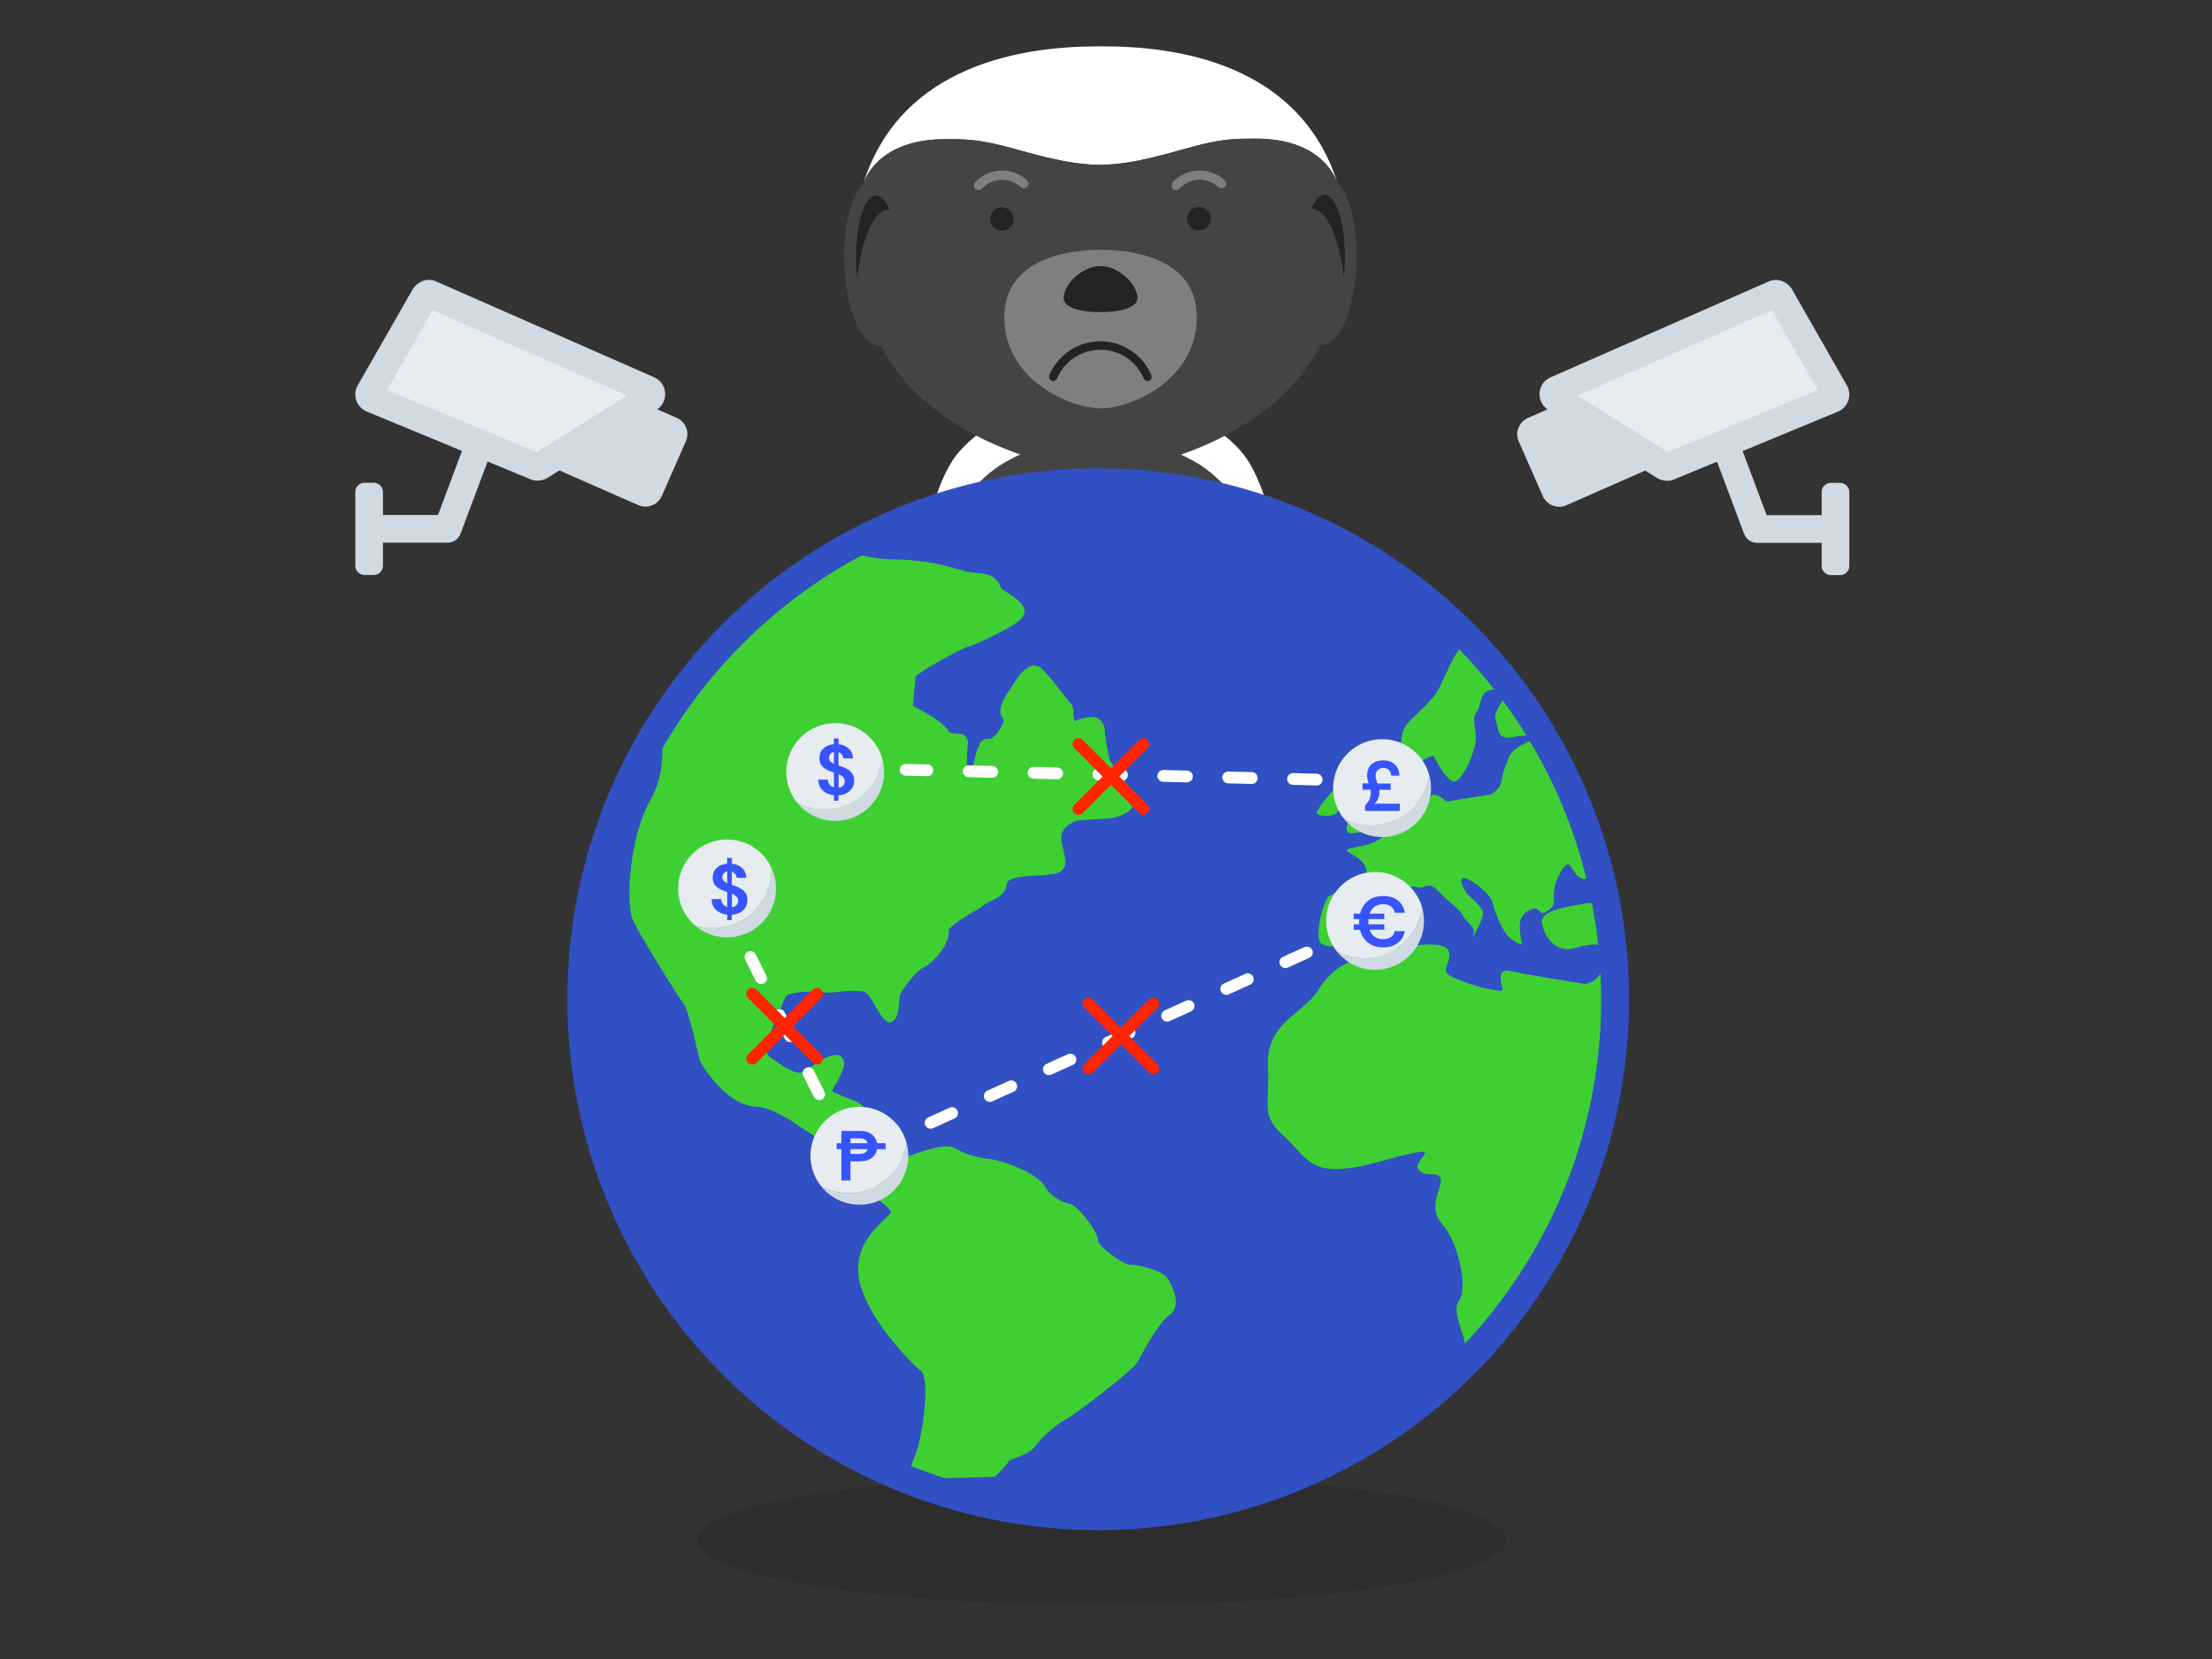<?xml version="1.0" encoding="UTF-8"?>
<svg id="Layer_1" data-name="Layer 1" xmlns="http://www.w3.org/2000/svg" viewBox="0 0 300 225">
  <rect x="0" y="0" width="300" height="225" fill="#333333" stroke="none"/>
  <defs>
    <style>
      .cls-1 {
        fill: #fff;
      }

      .cls-2 {
        fill: #3654ff;
      }

      .cls-3, .cls-4 {
        isolation: isolate;
      }

      .cls-5 {
        fill: #d0dae3;
      }

      .cls-4 {
        opacity: .35;
      }

      .cls-6 {
        fill: #232323;
      }

      .cls-7 {
        fill: #444;
      }

      .cls-8 {
        fill: none;
      }

      .cls-9 {
        fill: #3ed033;
      }

      .cls-10 {
        fill: #ff2402;
      }

      .cls-11 {
        fill: #7f7f7f;
      }

      .cls-12 {
        fill: #3050c4;
      }

      .cls-13 {
        fill: #e7ecf0;
      }
    </style>
  </defs>
  <path class="cls-7" d="m123.35,89.13c1.07-9.97,5.2-22.13,13.08-26.52,3.38-1.88,7.3-3.25,12.72-4.16,1.29.21,2.48.45,3.62.72.2.05.38.09.58.14.34.08.67.17.99.26.21.05.41.11.61.17.32.09.65.19.96.29.16.05.33.1.49.15.45.15.89.3,1.32.46.13.05.25.1.37.15.32.12.64.25.95.38.15.06.29.12.43.19.29.13.59.27.87.4.12.06.25.12.37.18.4.2.79.4,1.18.61,8.45,4.67,12.65,18.26,13.36,28.55.06,1.49.09,2.93.09,4.28,0,3.48-.22,6.37-.63,8.12-.02.08-.06.16-.08.24-2.1,9.57-12.67,16.86-25.41,16.88-14.27.03-25.85-9.06-25.87-20.31,0-.1,0-.21,0-.31-.22-2.9-.23-6.73,0-10.87Z"/>
  <path class="cls-1" d="m130.1,61.25c3.26-3.73,7.5-5.56,15.85-5.92.13,0,.27-.01.4-.02.42-.02.85-.03,1.29-.04.44,0,.88-.01,1.34-.02.05,0,.1,0,.15,0h.18c.48,0,.95,0,1.41.01.53,0,1.03.02,1.53.04.05,0,.1,0,.15,0,8.36.33,12.6,2.15,15.88,5.87,4.33,4.91,6.54,18.98,7,29.93-.72-10.28-4.92-23.88-13.36-28.55-3.38-1.87-7.32-3.22-12.73-4.11-5.41.91-9.34,2.28-12.72,4.16-8.43,4.7-12.58,18.31-13.26,28.59.42-10.95,2.57-25.03,6.89-29.96Z"/>
  <path class="cls-1" d="m149.3,22.35c4.61-.01,9.99-1.83,13.04-2.61,3.57-.91,5.27-.94,7.9-.94,7.98-.02,10.44,4.16,11.11,5.87-5.26-16.16-21.91-18.4-31.75-18.38h-.81c-9.83.02-26.47,2.32-31.68,18.5.67-1.71,3.11-5.9,11.09-5.91,2.63,0,4.33.02,7.91.92,3.05.77,8.44,2.57,13.05,2.56h.14Z"/>
  <path class="cls-7" d="m117.14,24.8h-.03c.67-1.72,3.11-5.91,11.09-5.93,2.63,0,4.33.02,7.91.92,3.05.77,8.44,2.57,13.05,2.56h.13c4.61,0,9.99-1.83,13.04-2.6,3.57-.91,5.27-.94,7.9-.94,7.98-.02,10.44,4.16,11.11,5.87h-.03c1.69,1.63,2.82,5.88,2.68,10.84-.18,6.29-2.32,11.35-4.79,11.28-.05,0-.09-.02-.14-.02-5.72,11.55-21.43,16.93-29.69,16.95-8.25.01-24.1-5.31-29.9-16.84-.05,0-.1.02-.15.03-2.47.07-4.63-4.97-4.83-11.26-.16-4.96.95-9.22,2.64-10.84Z"/>
  <path class="cls-11" d="m149.32,55.38c4.17,0,13.01-3.89,13-12.37-.02-8.48-9.78-9.14-13.07-9.13-3.29,0-13.06.7-13.04,9.18.02,8.48,8.94,12.33,13.12,12.32Z"/>
  <path class="cls-6" d="m149.06,36.1c-1.81,0-4.49,1.9-4.8,4.11-.31,2.21,4.93,2.12,4.93,2.12h.15s5.24.07,4.92-2.14c-.32-2.21-3-4.09-4.82-4.09h-.39Z"/>
  <g>
    <circle class="cls-6" cx="162.61" cy="29.65" r="1.6"/>
    <path class="cls-6" d="m134.27,29.7c0,.89.72,1.6,1.6,1.6.88,0,1.6-.72,1.6-1.6,0-.89-.72-1.6-1.6-1.6-.89,0-1.6.72-1.6,1.6Z"/>
  </g>
  <path class="cls-6" d="m120.55,28.4c-2.03.08-3.68,3.92-4.3,9.33-.07-.68-.12-1.39-.14-2.12-.13-4.95,1.07-9.01,2.68-9.07.69-.03,1.33.68,1.86,1.88-.03,0-.06-.01-.09-.01Z"/>
  <path class="cls-6" d="m177.93,28.29c2.03.07,3.69,3.9,4.33,9.32.07-.68.12-1.39.13-2.12.11-4.95-1.1-9-2.71-9.06-.68-.02-1.33.69-1.85,1.88.03,0,.06-.01.09-.01Z"/>
  <path class="cls-11" d="m159.52,25.79c-.15,0-.3-.05-.43-.17-.26-.24-.27-.63-.04-.89.45-.49.99-.88,1.6-1.16.61-.28,1.26-.43,1.93-.44.64-.02,1.27.09,1.88.32.6.23,1.15.56,1.62,1,.26.24.27.64.03.89-.24.26-.64.27-.89.03-.35-.33-.76-.58-1.21-.75-.45-.17-.92-.25-1.4-.24-.5.01-.98.12-1.44.33-.46.21-.86.5-1.19.86-.12.14-.29.2-.47.2Z"/>
  <path class="cls-11" d="m132.72,25.79c-.15,0-.31-.06-.43-.17-.26-.24-.27-.63-.04-.89.45-.49.99-.88,1.6-1.16.61-.28,1.26-.43,1.93-.44.64-.02,1.27.09,1.88.32.6.23,1.15.56,1.62,1,.26.24.27.64.04.89-.24.26-.63.27-.89.04-.35-.33-.76-.58-1.21-.75-.45-.17-.92-.25-1.4-.24-.5.01-.98.12-1.44.33-.46.21-.86.5-1.2.86-.12.14-.29.2-.46.2Z"/>
  <path class="cls-6" d="m155.65,51.68c-.22,0-.44-.13-.53-.35-.32-.76-.78-1.44-1.36-2.03-.58-.58-1.26-1.04-2.03-1.37-.78-.33-1.62-.5-2.48-.5-.85.02-1.7.17-2.48.5-.76.32-1.44.78-2.03,1.36-.59.58-1.05,1.27-1.37,2.03-.12.29-.46.43-.75.3-.29-.12-.43-.46-.3-.75.38-.9.93-1.7,1.62-2.39.69-.69,1.49-1.23,2.39-1.6.92-.39,1.9-.59,2.92-.59h0c1.02,0,2,.2,2.92.6.9.38,1.7.93,2.39,1.61.69.69,1.23,1.5,1.6,2.39.12.29-.02.63-.31.75-.07.03-.15.04-.22.04Z"/>
  <g class="cls-4">
    <ellipse class="cls-6" cx="149.5" cy="208.86" rx="54.89" ry="8.86"/>
  </g>
  <g>
    <circle class="cls-12" cx="148.94" cy="135.52" r="72"/>
    <path class="cls-8" d="m218.69,123.52c1.1.45,1.93-.42,3.14-1.48,1.2-1.07-2.55-2.38-4.44-3.07-1.57-.57-1.75,0-2.21.18.27,1.1.51,2.21.73,3.33,1.01.11,1.93.68,2.79,1.03Z"/>
    <path class="cls-8" d="m217.38,128.59c-.11-.22-.3-.37-.63-.45.14,1.28.24,2.57.31,3.86.72-1.3.52-3.03.32-3.41Z"/>
    <g>
      <path class="cls-12" d="m124.58,185.72c-1.98-1.78-7.83-8.02-8.22-13.01-.3-3.64,2.05-5.87,3.47-7.3.47-.4.93-.81.95-1.03.04-.45-2.77-2.54-4.79-3.88-.38-.49-1-.78-1.6-1.29-2.02-1.34-2.72-2.98-3.26-4.17-.17-.47-.34-.94-.55-.96-.42-.04-1.02-.56-1.83-1.09-1.62-1.07-4.23-2.91-6.59-2.93-3.82-.4-7.19-5.7-7.34-6.39-.15-.69-1.52-6.69-2.09-7.43-.77-.98-5.98-9.4-6.88-11.3-1.09-2.14-.65-11.33,2.42-16.65,1.22-2.12,1.55-4.64,1.53-6.8-5.78,10.02-9.08,21.64-9.08,34.03,0,28.69,17.71,53.24,42.8,63.32.11-.39.23-.75.35-1.02,1.01-1.7,2.57-11.45.7-12.09Z"/>
      <path class="cls-12" d="m197.85,176.43c1.24-1.65,0-7.85-2.2-10.33-2.2-2.48,0-4.96-.27-6.2-.28-1.24-2.07,0-3.03-1.35-.97-1.35,4.96-3.88-4.82-1.13-9.78,2.75-9.78,0-13.23-3.17-3.44-3.17-2.07-3.72-2.34-9.64-.27-5.92,4.68-7.02,6.75-10.24,2.07-3.21,4.27-4.78,12.26-6.02,7.99-1.24,5.1,2.06,5.1,3.28s7.71,3.19,7.71,2.64-.96-2.89.82-2.62c.97.28,10.33,1.79,10.33,1.79,1.08-.16,1.74-.74,2.12-1.45-.07-1.3-.17-2.59-.31-3.86-.56-.13-1.53-.03-3.23.45-2.69.76-4.27-1.86-4.41-3.58-.14-1.72,4.58-2.2,5.92-2.48.3-.06.58-.06.86-.03-.22-1.12-.46-2.23-.73-3.33-.1.04-.2.06-.34.06-.79-.03-1.34-1-1.86-1.79-.51-.79-1.45,1.1-1.72,1.69-.28.58-.59,1.86-.48,2.89.1,1.03-.62,1.38-1.17,1.72s-.62-.14-1.1-.41c-.48-.28-1.65.17-2.17,1.24-.52,1.07.17,3.51.07,3.55-.1.04-1.24-.34-2.07-1.38-.83-1.03-1.79-3.58-1.9-4.34-.1-.76-2.17-2.72-3.58-3.2-1.41-.48-.17,1.59.07,1.96.24.38,2.1,1.72,2.21,2.65.1.93-1.82,4.2-1.34,3.03.48-1.17-.97-1.72-1.38-2.62-.41-.9-2-1.86-3.37-3.38-1.38-1.52-1.93-.07-2.83-.48-.89-.41-1.65.55-2.48.35-.82-.21-.55.96-.62,2.07-.07,1.1-.48.55-1.79,1.86-1.31,1.31-1.1,2.27-1.86,2.75-.76.48-2.27.9-4.54.97-2.27.07-2.14-1.03-2.07-2.21.07-1.17.41-2.75,1.1-4.2.69-1.45,4.34-.76,5.1-.97.76-.21.28-1.38.28-2.79s-1.72-2.14-2.44-2.62c-.72-.48.72-.55,2.38-.96,1.65-.41,2.69-1.24,3.1-2.1s2.41-2.58,3.34-3.24c.93-.65,1.79-.9,2.48-1.38.69-.48,1.98.83,1.98.83l6.1-.98s1.19-.67,1.39-1.81c.21-1.14.21-1.29.98-3.15.47-1.12,1.85-1.81,2.87-2.24-.16-.27-.32-.53-.48-.79-.54.03-1.19.1-1.93.24-2.17.41-1.75-1.19-2.17-2.12-.37-.84-.07-1.26.85-2.91-.36-.48-.72-.96-1.09-1.44-.14.03-.29.05-.43.06-1.6.1-1.4,2.22-1.86,2.79-.46.57-.62,1.08-.26,3.05.36,1.96-1.71,6.35-2.79,6.56-1.09.21-2.64-2.99-2.89-3.41-.26-.41-2.12,1.24-3.41,1.24s-1.29-3.98-.46-5.27c.83-1.29,3.7-3.26,4.74-5.46.82-1.75,1.39-3.25,2.59-5.03-12.4-12.78-29.75-20.73-48.97-20.73-11.61,0-22.54,2.91-32.12,8.02,1.51.34,3.24.57,4.52.55,2.36.02,5.33.32,8.67,1.35,1.04.33,1.89.42,2.53.49,1.49.15,2.55.26,3.23,2.14.81.54,3.06,1.67,3.15,3.03-.04.45-.32,1.09-1,1.48-.7.6-4.99,2.86-6.75,3.36-1.1.34-6.54,3.38-7.02,4.01-.02.22-.21,2.23-.38,4.02,1.23.58,4.29,2.25,4.83,3.43.19.24.4.27,1.04.33.43.04.87-.13,1.25.35.19.25.38.49.34.94l-.04.45c-.27,2.9.07,3.84.26,4.08.25-.42.34-1.32.61-1.96.38-1.76.74-3.3,2.01-3.17.43.04,1.12-.56,1.65-1.63.49-.63.32-1.09.32-1.09-.79-.76-.43-2.3,1.04-4.18.02-.22.23-.2.25-.42.76-1.27,1.74-2.52,2.82-2.64.42.04.85.09,1.23.58.79.76,1.75,1.98,2.51,2.96.57.74.96,1.23,1.15,1.47.4.27.55.96.49,1.63-.02.22.15.69.13.91.89-.36,2.44-.88,3.25-.34.4.27.6.51.77.98.17.47.11,1.14.26,1.83.13.91.39,2.74.77,3.23.57.74,1.55,1.74,2.06,3.14-.02.22.17.47.36.71.36.71.72,1.43.45,2.07-.25.42-.72.83-1.61,1.18-1.34.54-2.61.41-3.7.52-1.08.11-2.15,0-2.82.38-1.36.76-1.87,1.61-1.38,3.24-.02.22.17.47.15.69.13.91.49,1.63,0,2.25-.27.65-.93.8-2.02.92-.21-.02-.66.16-1.08.11-1.72.05-4.52.21-4.61,1.1-.15,1.56-1.48,2.1-2.38,2.46-.23.2-.68.38-.91.58-.23.2-.47.4-.91.58-.91.58-3.63,2.1-3.69,2.77.28,1.6-1.91,4.31-3.48,5.05-1.12.56-2.86,3.08-3.14,3.73-.02.22-.04.45-.08.89-.1,1.12-.25,2.68-1.33,2.79-.64-.07-1.19-1.02-1.94-2.23-.36-.71-1.11-1.92-1.53-1.96-.64-.07-1.7-.18-2.57-.04-1.08.11-2.17.23-3.02.14-2.76-.29-4.95.16-4.99.61-.25.42-.53,1.07-.83,1.94-.8,1.72-2.43,5.38-1.43,6.16,1.81,1.31,3.23,2.14,4.08,2.23.21.02,1.13-.56,1.8-.94,1.38-.98,2.74-1.74,3.57-1.43.21.02.4.27.6.51.36.72-.17,1.79-.95,3.28-.23.2-.51.85-.53,1.07.19.25.83.31,1.23.58,1.87.64,2.89,1.2,3.06,1.67.19.24.34.93.24,2.05-.06.67-.02,2.48.18,2.72,1.02.56,4.97,1.87,5.63,1.71.21.02.66-.16,1.1-.34,2.21-.67,4.2-1.37,5.42-.57,1.43.82,3.32,1.24,4.59,1.38,1.49.15,6.27,1.77,7.38,3.69.92,1.67,3,2.34,3.42,2.38.85.09,3.94,3.79,3.81,5.12.15.69,3.36,3.05,4.21,3.14.66-.16,4.65.71,5.19,1.89l.19.25c.56.96,1.81,3.57-.01,4.73-.91.58-2.93,3.75-4.24,6.32-.53,1.07-8.61,7.22-9.74,7.78-.89.36-3.23,2.37-3.97,3.42-.51.85-1.63,1.41-2.74,1.75-.45.18-.89.36-1.12.56-.25.42-.98,1.25-1.91,2.06l-6.75.17c6.59,2.12,13.6,3.27,20.89,3.27,19.62,0,37.3-8.29,49.75-21.55-.58-2.44-1.71-4.59-.83-5.76Zm-15.07-73.6c.62-.1,1.79,1.19,1.79,1.19,0,0-.03.93.33,1.91.36.98,1.4,2.43,2.27,4.18.88,1.76-1.5,2.69-3.62,2.89-2.12.21,0-2.84.36-3.46.36-.62-.21-2.07-.36-2.58-.15-.52-1.55-1.24-1.76-2.17-.21-.93.98-1.96.98-1.96Zm-1.96,4.34c2.12-.57,1.14,2.38.52,3.05-.62.67-2.74.52-2.74,0s2.22-3.05,2.22-3.05Z"/>
    </g>
    <g>
      <path class="cls-9" d="m136.71,198.24c.23-.2.68-.38,1.12-.56,1.1-.34,2.23-.9,2.74-1.75.74-1.05,3.08-3.06,3.97-3.42,1.13-.56,9.21-6.71,9.74-7.78,1.31-2.57,3.33-5.74,4.24-6.32,1.82-1.16.57-3.77.01-4.73l-.19-.25c-.53-1.18-4.53-2.05-5.19-1.89-.85-.09-4.06-2.45-4.21-3.14.12-1.34-2.96-5.04-3.81-5.12-.43-.04-2.51-.71-3.42-2.38-1.11-1.92-5.89-3.54-7.38-3.69-1.27-.13-3.17-.55-4.59-1.38-1.21-.8-3.21-.1-5.42.57-.45.18-.89.36-1.1.34-.66.16-4.61-1.15-5.63-1.71-.19-.24-.24-2.05-.17-2.72.1-1.12-.04-1.81-.24-2.05-.17-.47-1.19-1.02-3.06-1.67-.4-.27-1.04-.33-1.23-.58.02-.22.29-.87.53-1.07.79-1.49,1.31-2.57.95-3.28-.19-.24-.38-.49-.6-.51-.83-.31-2.19.45-3.57,1.43-.68.38-1.59.96-1.8.94-.85-.09-2.27-.91-4.08-2.23-1-.78.63-4.44,1.43-6.16.3-.87.57-1.52.83-1.94.04-.45,2.23-.9,4.99-.61.85.09,1.93-.02,3.02-.14.87-.14,1.93-.02,2.57.04.43.04,1.17,1.25,1.53,1.96.75,1.2,1.3,2.16,1.94,2.23,1.08-.11,1.23-1.67,1.33-2.79.04-.45.06-.67.08-.89.27-.65,2.01-3.17,3.14-3.73,1.57-.74,3.75-3.44,3.48-5.05.06-.67,2.78-2.19,3.69-2.77.45-.18.68-.38.91-.58.23-.2.68-.38.91-.58.89-.36,2.23-.9,2.38-2.46.08-.89,2.89-1.05,4.61-1.1.43.04.87-.13,1.08-.11,1.08-.11,1.74-.27,2.02-.92.49-.63.13-1.34,0-2.25.02-.22-.17-.47-.15-.69-.49-1.63.02-2.48,1.38-3.24.68-.38,1.74-.27,2.82-.38,1.08-.11,2.36.02,3.7-.52.89-.36,1.36-.76,1.61-1.18.27-.65-.09-1.36-.45-2.07-.19-.25-.38-.49-.36-.71-.51-1.4-1.49-2.41-2.06-3.14-.38-.49-.64-2.32-.77-3.23-.15-.69-.09-1.36-.26-1.83-.17-.47-.36-.71-.77-.98-.81-.54-2.36-.02-3.25.34.02-.22-.15-.69-.13-.91.06-.67-.09-1.36-.49-1.63-.19-.25-.58-.74-1.15-1.47-.77-.98-1.72-2.21-2.51-2.96-.38-.49-.81-.53-1.23-.58-1.08.11-2.06,1.36-2.82,2.64-.02.22-.23.2-.25.42-1.46,1.88-1.82,3.42-1.04,4.17,0,0,.17.47-.32,1.09-.53,1.07-1.23,1.68-1.65,1.63-1.27-.13-1.63,1.41-2.01,3.17-.27.65-.36,1.54-.61,1.96-.19-.24-.53-1.18-.26-4.08l.04-.45c.04-.45-.15-.69-.34-.94-.38-.49-.83-.31-1.25-.35-.64-.07-.85-.09-1.04-.33-.53-1.18-3.6-2.85-4.83-3.43.17-1.78.35-3.79.38-4.02.49-.62,5.92-3.67,7.02-4.01,1.76-.49,6.05-2.75,6.75-3.36.68-.38.95-1.03,1-1.48-.09-1.36-2.34-2.49-3.15-3.03-.68-1.87-1.74-1.98-3.23-2.14-.64-.07-1.49-.15-2.53-.49-3.34-1.02-6.31-1.33-8.67-1.35-1.29.02-3.02-.21-4.52-.55-11.26,6.02-20.64,15.11-27.01,26.16.02,2.16-.31,4.68-1.53,6.8-3.07,5.32-3.5,14.51-2.42,16.65.89,1.9,6.11,10.32,6.88,11.3.57.73,1.94,6.74,2.09,7.43.15.69,3.51,6,7.34,6.39,2.36.02,4.98,1.87,6.59,2.93.81.53,1.4,1.05,1.83,1.09.21.02.38.49.55.96.53,1.18,1.24,2.83,3.26,4.17.6.51,1.21.8,1.6,1.29,2.02,1.34,4.83,3.43,4.79,3.88-.02.22-.49.62-.95,1.03-1.42,1.43-3.78,3.66-3.47,7.3.39,4.99,6.24,11.23,8.22,13.01,1.87.65.31,10.4-.7,12.1-.11.27-.23.63-.34,1.02,1.48.6,2.99,1.14,4.52,1.63l6.75-.17c.93-.8,1.65-1.63,1.91-2.05Z"/>
      <path class="cls-9" d="m183.55,106.96c.15.52.73,1.96.36,2.58-.36.62-2.48,3.67-.36,3.46,2.12-.21,4.5-1.14,3.62-2.89-.88-1.76-1.91-3.2-2.27-4.18-.36-.98-.33-1.91-.33-1.91,0,0-1.17-1.29-1.79-1.19,0,0-1.19,1.03-.98,1.96.21.93,1.6,1.65,1.75,2.17Z"/>
      <path class="cls-9" d="m181.33,110.21c.62-.67,1.6-3.62-.52-3.05,0,0-2.22,2.53-2.22,3.05s2.12.67,2.74,0Z"/>
      <path class="cls-9" d="m202.92,97.86c.41.93,0,2.53,2.17,2.12.74-.14,1.38-.21,1.93-.24-1.01-1.64-2.1-3.24-3.24-4.79-.92,1.65-1.22,2.07-.85,2.91Z"/>
      <path class="cls-9" d="m204.63,102.77c-.78,1.86-.78,2.02-.98,3.15-.21,1.14-1.4,1.81-1.4,1.81l-6.1.98s-1.29-1.31-1.98-.83c-.69.48-1.55.72-2.48,1.38-.93.65-2.93,2.38-3.34,3.24-.41.86-1.45,1.69-3.1,2.1-1.65.41-3.1.48-2.38.96.72.48,2.44,1.21,2.44,2.62s.48,2.58-.27,2.79c-.76.21-4.41-.48-5.1.96-.69,1.45-1.03,3.03-1.1,4.2-.07,1.17-.21,2.27,2.07,2.2,2.27-.07,3.79-.49,4.54-.97.76-.48.55-1.44,1.86-2.75,1.31-1.31,1.72-.76,1.79-1.86.07-1.1-.21-2.27.62-2.07.83.21,1.59-.76,2.48-.35.9.41,1.45-1.03,2.83.48,1.38,1.52,2.96,2.48,3.37,3.38.41.9,1.86,1.45,1.38,2.62-.48,1.17,1.45-2.1,1.34-3.03-.1-.93-1.96-2.27-2.21-2.65-.24-.38-1.48-2.44-.07-1.96,1.41.48,3.48,2.45,3.58,3.2.1.76,1.07,3.31,1.89,4.34.83,1.03,1.96,1.41,2.07,1.38.1-.03-.59-2.48-.07-3.55s1.69-1.52,2.17-1.24c.48.27.55.76,1.1.41.55-.34,1.27-.69,1.17-1.72-.1-1.03.2-2.31.48-2.89.27-.59,1.21-2.48,1.72-1.69.52.79,1.07,1.75,1.86,1.79.14,0,.24-.02.34-.06-1.64-6.65-4.24-12.91-7.67-18.62-1.02.43-2.41,1.12-2.87,2.23Z"/>
      <path class="cls-9" d="m190.58,98.54c-.83,1.29-.83,5.27.46,5.27s3.15-1.65,3.41-1.24c.26.41,1.81,3.62,2.89,3.41,1.09-.21,3.15-4.6,2.79-6.56-.36-1.96-.21-2.48.26-3.05.47-.57.26-2.69,1.86-2.79.15,0,.29-.03.43-.06-1.5-1.91-3.09-3.74-4.78-5.48-1.2,1.78-1.77,3.28-2.59,5.04-1.03,2.2-3.91,4.17-4.74,5.46Z"/>
      <path class="cls-9" d="m215.04,122.53c-1.34.28-6.06.76-5.92,2.48.14,1.72,1.72,4.34,4.41,3.58,1.7-.48,2.67-.58,3.23-.45-.21-1.91-.49-3.79-.85-5.64-.28-.03-.57-.03-.86.03Z"/>
      <path class="cls-9" d="m217.13,136.9c0-.46.02-.92.02-1.38,0-1.18-.03-2.35-.09-3.52-.39.71-1.05,1.29-2.12,1.45,0,0-9.37-1.51-10.33-1.79-1.79-.27-.83,2.07-.83,2.62s-7.71-1.42-7.71-2.64,2.9-4.52-5.1-3.28c-7.99,1.24-10.19,2.81-12.26,6.02-2.07,3.21-7.02,4.31-6.75,10.24.28,5.92-1.1,6.48,2.34,9.64,3.44,3.17,3.44,5.92,13.23,3.17,9.78-2.75,3.86-.22,4.82,1.13.96,1.35,2.75.11,3.03,1.35s-1.93,3.72.28,6.2c2.2,2.48,3.44,8.68,2.2,10.33-.88,1.18.25,3.32.84,5.76,10.84-11.55,17.7-26.88,18.4-43.8l.05-1.48Z"/>
    </g>
  </g>
  <g>
    <path class="cls-5" d="m108.12,108.88c.43.53.95,1.01,1.56,1.4,3.08,1.99,7.18,1.1,9.17-1.98,1.06-1.64,1.3-3.58.83-5.33-.16,1.09-.55,2.18-1.19,3.16-2.25,3.49-6.76,4.63-10.37,2.74Z"/>
    <path class="cls-13" d="m107.7,101.11c-1.6,2.47-1.34,5.61.42,7.77,3.61,1.89,8.12.75,10.37-2.74.64-.99,1.03-2.07,1.19-3.16-.41-1.53-1.37-2.92-2.81-3.85-3.07-1.99-7.18-1.1-9.17,1.98Z"/>
  </g>
  <g>
    <path class="cls-5" d="m111.4,160.93c.43.53.95,1.01,1.56,1.4,3.08,1.99,7.18,1.1,9.17-1.98,1.06-1.64,1.3-3.58.83-5.33-.16,1.09-.55,2.18-1.19,3.16-2.25,3.49-6.77,4.63-10.37,2.74Z"/>
    <path class="cls-13" d="m110.98,153.15c-1.6,2.47-1.34,5.61.42,7.77,3.6,1.89,8.12.75,10.37-2.74.64-.99,1.03-2.07,1.19-3.16-.41-1.53-1.37-2.92-2.81-3.85-3.08-1.99-7.19-1.1-9.17,1.98Z"/>
  </g>
  <g>
    <path class="cls-5" d="m94.23,125.49c.51.45,1.11.83,1.77,1.11,3.37,1.44,7.27-.13,8.71-3.5.77-1.8.68-3.75-.08-5.39.03,1.11-.17,2.24-.64,3.32-1.63,3.82-5.88,5.71-9.76,4.46Z"/>
    <path class="cls-13" d="m92.5,117.9c-1.15,2.71-.37,5.75,1.73,7.59,3.87,1.25,8.13-.64,9.76-4.46.46-1.08.66-2.21.64-3.32-.66-1.44-1.84-2.65-3.42-3.32-3.37-1.44-7.27.13-8.7,3.5Z"/>
  </g>
  <g>
    <path class="cls-5" d="m182.29,111.06c.43.53.95,1.01,1.56,1.4,3.08,1.99,7.18,1.1,9.17-1.98,1.06-1.64,1.3-3.58.83-5.33-.16,1.09-.55,2.18-1.19,3.16-2.25,3.49-6.76,4.63-10.37,2.74Z"/>
    <path class="cls-13" d="m181.87,103.29c-1.6,2.47-1.34,5.61.42,7.77,3.6,1.89,8.12.75,10.37-2.74.64-.99,1.03-2.07,1.19-3.16-.41-1.53-1.37-2.92-2.81-3.85-3.07-1.99-7.18-1.1-9.17,1.98Z"/>
  </g>
  <g>
    <path class="cls-5" d="m181.34,129.07c.43.53.95,1.01,1.56,1.4,3.08,1.99,7.18,1.1,9.17-1.98,1.06-1.64,1.3-3.58.83-5.33-.16,1.1-.55,2.18-1.19,3.16-2.25,3.49-6.77,4.63-10.37,2.74Z"/>
    <path class="cls-13" d="m180.92,121.3c-1.6,2.47-1.34,5.61.42,7.77,3.6,1.89,8.12.75,10.37-2.74.64-.99,1.03-2.07,1.19-3.16-.41-1.53-1.37-2.92-2.81-3.85-3.07-1.99-7.18-1.1-9.17,1.98Z"/>
  </g>
  <path class="cls-1" d="m126.21,153.08c-.3,0-.6-.18-.73-.47-.18-.4,0-.88.4-1.06l2.92-1.32c.4-.18.88,0,1.06.4.18.4,0,.88-.4,1.06l-2.92,1.32c-.11.05-.22.07-.33.07Zm8.02-3.63c-.3,0-.6-.18-.73-.47-.18-.4,0-.88.4-1.06l2.92-1.32c.4-.18.88,0,1.06.4.18.4,0,.88-.4,1.06l-2.92,1.32c-.11.05-.22.07-.33.07Zm8.02-3.63c-.3,0-.6-.18-.73-.47-.18-.4,0-.88.4-1.06l2.92-1.32c.4-.18.88,0,1.06.4.18.4,0,.88-.4,1.06l-2.92,1.32c-.11.05-.22.07-.33.07Zm8.02-3.63c-.3,0-.6-.18-.73-.47-.18-.4,0-.88.4-1.06l2.92-1.32c.4-.18.88,0,1.06.4.18.4,0,.88-.4,1.06l-2.92,1.32c-.11.05-.22.07-.33.07Zm8.02-3.63c-.3,0-.6-.18-.73-.47-.18-.4,0-.88.4-1.06l2.92-1.32c.4-.18.88,0,1.06.4.18.4,0,.88-.4,1.06l-2.92,1.32c-.11.05-.22.07-.33.07Zm8.02-3.63c-.3,0-.6-.18-.73-.47-.18-.4,0-.88.4-1.06l2.92-1.32c.4-.18.88,0,1.06.4.18.4,0,.88-.4,1.06l-2.92,1.32c-.11.05-.22.07-.33.07Zm8.02-3.63c-.3,0-.6-.18-.73-.47-.18-.4,0-.88.4-1.06l2.92-1.32c.4-.18.88,0,1.06.4.18.4,0,.88-.4,1.06l-2.92,1.32c-.11.05-.22.07-.33.07Z"/>
  <path class="cls-1" d="m178.57,106.53s-.01,0-.02,0l-3.2-.08c-.44-.01-.79-.38-.78-.82.01-.44.38-.79.82-.78l3.2.08c.44.01.79.38.78.82-.01.44-.37.78-.8.78Zm-8.8-.21s-.01,0-.02,0l-3.2-.08c-.44-.01-.79-.38-.78-.82.01-.44.38-.78.82-.78l3.2.08c.44.01.79.38.78.82-.01.44-.37.78-.8.78Zm-8.8-.21s-.01,0-.02,0l-3.2-.08c-.44-.01-.79-.38-.78-.82.01-.44.39-.78.82-.78l3.2.08c.44.01.79.38.78.82-.01.44-.37.78-.8.78Zm-8.8-.21s-.01,0-.02,0l-3.2-.08c-.44-.01-.79-.38-.78-.82.01-.44.38-.77.82-.78l3.2.08c.44.01.79.38.78.82-.01.44-.37.78-.8.78Zm-8.8-.21s-.01,0-.02,0l-3.2-.08c-.44-.01-.79-.38-.78-.82.01-.44.39-.8.82-.78l3.2.08c.44.01.79.38.78.82-.01.44-.37.78-.8.78Zm-8.8-.21s-.01,0-.02,0l-3.2-.08c-.44-.01-.79-.38-.78-.82.01-.44.36-.79.82-.78l3.2.08c.44.01.79.38.78.82-.01.44-.37.78-.8.78Zm-8.8-.21s-.01,0-.02,0l-2.95-.07c-.44-.01-.79-.38-.78-.82.01-.44.39-.78.82-.78l2.95.07c.44.01.79.38.78.82-.01.44-.37.78-.8.78Z"/>
  <path class="cls-1" d="m111.1,149.2c-.29,0-.58-.16-.72-.44l-1.43-2.86c-.2-.4-.04-.88.36-1.07.4-.2.88-.04,1.07.36l1.43,2.86c.2.4.04.88-.36,1.07-.11.06-.24.08-.36.08Zm-3.94-7.87c-.29,0-.58-.16-.72-.44l-1.43-2.86c-.2-.4-.04-.88.36-1.07.4-.2.88-.04,1.07.36l1.43,2.86c.2.4.04.88-.36,1.07-.11.06-.24.08-.36.08Zm-3.94-7.87c-.29,0-.58-.16-.72-.44l-1.43-2.86c-.2-.4-.04-.88.36-1.07.4-.2.88-.04,1.07.36l1.43,2.86c.2.4.04.88-.36,1.07-.11.06-.24.08-.36.08Z"/>
  <rect class="cls-8" x="183.72" y="102.65" width="6.88" height="8.29"/>
  <g class="cls-3">
    <path class="cls-2" d="m185.13,109.96v-.72c.25-.25.44-.51.58-.77.13-.26.2-.61.2-1.03,0-.11,0-.22-.03-.34h-1.09v-.85h.83c-.06-.17-.11-.34-.15-.52-.04-.18-.06-.37-.06-.57,0-.42.09-.79.27-1.09.18-.31.44-.54.77-.71.33-.16.71-.24,1.14-.24.49,0,.89.09,1.21.28.32.19.56.44.73.75s.26.66.28,1.05h-1.13c-.01-.3-.11-.55-.29-.75-.18-.2-.44-.3-.78-.3-.28,0-.52.09-.73.26-.21.17-.31.44-.31.81,0,.17.03.34.08.51s.11.35.17.53h1.79v.85h-1.56c.02.12.03.23.03.34,0,.26-.05.53-.15.8-.1.27-.27.52-.51.75h3.42v.98h-4.69Z"/>
  </g>
  <rect class="cls-8" x="109.72" y="100.45" width="6.88" height="8.29"/>
  <g class="cls-3">
    <path class="cls-2" d="m113.1,108.6v-.74c-.62-.07-1.13-.29-1.52-.65-.39-.37-.59-.85-.6-1.47h1.3c.01.26.09.48.23.67s.34.32.59.39v-2.03c-.06-.02-.12-.04-.18-.06-.06-.02-.12-.04-.19-.06-.52-.18-.91-.41-1.19-.69s-.41-.66-.41-1.12c0-.55.17-.99.54-1.33s.84-.53,1.42-.58v-.78h.64v.79c.58.06,1.04.26,1.4.6.36.34.54.78.56,1.32h-1.32c0-.19-.07-.36-.18-.51-.11-.16-.27-.27-.47-.33v1.79c.05.02.1.04.15.05s.1.03.15.05c.33.12.64.25.91.4.27.15.5.36.66.61s.25.58.25.97c0,.33-.08.64-.24.93-.16.29-.4.53-.72.72-.32.19-.71.3-1.17.32v.73h-.64Zm-.67-5.84c0,.21.06.37.18.5.12.12.28.23.49.32v-1.59c-.2.04-.36.12-.48.26-.12.13-.19.31-.19.52Zm2.14,3.23c0-.26-.08-.46-.23-.6-.15-.15-.35-.27-.6-.37v1.82c.26-.04.46-.13.6-.28.15-.15.22-.34.22-.57Z"/>
  </g>
  <rect class="cls-8" x="95.25" y="116.65" width="6.88" height="8.3"/>
  <g class="cls-3">
    <path class="cls-2" d="m98.63,124.8v-.74c-.62-.07-1.13-.29-1.52-.65-.39-.37-.59-.85-.6-1.47h1.3c.01.26.09.48.23.67s.34.32.59.39v-2.03c-.06-.02-.12-.04-.18-.06-.06-.02-.12-.04-.19-.06-.52-.18-.91-.41-1.19-.69s-.41-.66-.41-1.12c0-.55.17-.99.54-1.33s.84-.53,1.42-.58v-.78h.64v.79c.58.06,1.04.26,1.4.6.36.34.54.78.56,1.32h-1.32c0-.19-.07-.36-.18-.51-.11-.16-.27-.27-.47-.33v1.79c.05.02.1.04.15.05s.1.03.15.05c.33.12.64.25.91.4.27.15.5.36.66.61s.25.58.25.97c0,.33-.08.64-.24.93-.16.29-.4.53-.72.72-.32.19-.71.3-1.17.32v.73h-.64Zm-.67-5.84c0,.21.06.37.18.5.12.12.28.23.49.32v-1.59c-.2.04-.36.12-.48.26-.12.13-.19.31-.19.52Zm2.14,3.23c0-.26-.08-.46-.23-.6-.15-.15-.35-.27-.6-.37v1.82c.26-.04.46-.13.6-.28.15-.15.22-.34.22-.57Z"/>
  </g>
  <rect class="cls-8" x="182.45" y="121.05" width="6.88" height="8.29"/>
  <g class="cls-3">
    <path class="cls-2" d="m183.6,126.09v-.73h.75c-.01-.12-.02-.23-.02-.35,0-.12,0-.24.02-.36h-.75v-.74h.86c.18-.72.54-1.3,1.08-1.74.54-.43,1.22-.65,2.05-.65s1.47.2,1.98.6c.52.4.84.96.96,1.68h-1.35c-.08-.36-.26-.65-.53-.86s-.63-.31-1.07-.31-.84.11-1.15.34c-.31.22-.54.54-.69.94h2v.74h-2.15c0,.12,0,.23,0,.36s0,.24,0,.35h2.15v.73h-2c.14.41.37.73.68.95.31.22.7.34,1.15.34s.8-.1,1.07-.29.45-.47.53-.81h1.35c-.13.69-.45,1.23-.96,1.62-.52.39-1.18.59-1.98.59s-1.51-.22-2.05-.65c-.54-.43-.91-1.01-1.08-1.74h-.85Z"/>
  </g>
  <g>
    <path class="cls-5" d="m93.06,58.01c-.23-.6-.69-1.08-1.28-1.34l-2.64-1.16c1.62-1.12,1.37-3.62-.49-4.37l-29.57-13c-1.51-.61-2.74.44-3.1,1.08l-7.46,13.04c-.69,1.2-.27,2.73.93,3.41.12.07.25.13.39.18l12.82,5.31-3.26,8.69h-7.46v-3.13c0-.69-.56-1.25-1.25-1.25h-1.25c-.69,0-1.25.56-1.25,1.25v10.01c0,.69.56,1.25,1.25,1.25h1.25c.69,0,1.25-.56,1.25-1.25v-3.13h8.76c.78,0,1.48-.48,1.76-1.22l3.67-9.79,5.94,2.46c1,.36,1.96-.09,2.18-.23l1.62-1.02,10.7,4.71h0c1.23.53,2.65-.03,3.19-1.25l3.26-7.41c.26-.59.28-1.26.04-1.86h0Z"/>
    <polygon class="cls-13" points="72.81 61.31 52.49 52.9 58.68 42.07 85.05 53.66 72.81 61.31"/>
  </g>
  <g>
    <path class="cls-5" d="m205.94,58.01c-.24.6-.22,1.27.04,1.85l3.26,7.42c.54,1.22,1.96,1.78,3.19,1.25h0s10.7-4.71,10.7-4.71l1.62,1.02c.23.14,1.18.59,2.18.23l5.94-2.46,3.67,9.79c.27.73.98,1.22,1.76,1.22h8.76v3.13c0,.69.56,1.25,1.25,1.25h1.25c.69,0,1.25-.56,1.25-1.25v-10.01c0-.69-.56-1.25-1.25-1.25h-1.25c-.69,0-1.25.56-1.25,1.25v3.13h-7.46l-3.26-8.69,12.82-5.31c.13-.05.26-.11.39-.18,1.2-.69,1.62-2.21.93-3.42l-7.45-13.04c-.36-.64-1.59-1.69-3.1-1.08l-29.57,13c-1.86.75-2.11,3.25-.49,4.37l-2.64,1.16c-.59.26-1.05.74-1.28,1.34h0Z"/>
    <polygon class="cls-13" points="213.95 53.66 240.32 42.07 246.51 52.9 226.19 61.31 213.95 53.66"/>
  </g>
  <g>
    <rect class="cls-8" x="113.12" y="152.78" width="6.88" height="8.3"/>
    <g class="cls-3">
      <path class="cls-2" d="m114.11,160.1v-6.72h2.49c.54,0,.98.09,1.33.27.35.18.61.43.79.74s.26.67.26,1.06-.08.71-.25,1.02c-.17.31-.43.56-.78.75s-.8.28-1.35.28h-1.26v2.6h-1.23Zm1.23-3.6h1.18c.43,0,.74-.09.93-.28.19-.19.28-.45.28-.77s-.09-.59-.28-.78-.5-.28-.93-.28h-1.18v2.12Z"/>
    </g>
    <rect class="cls-2" x="113.47" y="155.05" width="6.64" height=".8"/>
  </g>
  <g>
    <path class="cls-10" d="m146.28,110.51c-.2,0-.41-.08-.57-.23-.31-.31-.31-.82,0-1.13l8.8-8.8c.31-.31.82-.31,1.13,0s.31.82,0,1.13l-8.8,8.8c-.16.16-.36.23-.57.23Z"/>
    <path class="cls-10" d="m155.08,110.51c-.2,0-.41-.08-.57-.23l-8.8-8.8c-.31-.31-.31-.82,0-1.13s.82-.31,1.13,0l8.8,8.8c.31.31.31.82,0,1.13-.16.16-.36.23-.57.23Z"/>
  </g>
  <g>
    <path class="cls-10" d="m102.02,144.38c-.2,0-.41-.08-.57-.23-.31-.31-.31-.82,0-1.13l8.8-8.8c.31-.31.82-.31,1.13,0,.31.31.31.82,0,1.13l-8.8,8.8c-.16.16-.36.23-.57.23Z"/>
    <path class="cls-10" d="m110.81,144.37c-.2,0-.41-.08-.57-.23l-8.8-8.8c-.31-.31-.31-.82,0-1.13s.82-.31,1.13,0l8.8,8.8c.31.31.31.82,0,1.13-.16.16-.36.23-.57.23Z"/>
  </g>
  <g>
    <path class="cls-10" d="m147.62,145.71c-.2,0-.41-.08-.57-.23-.31-.31-.31-.82,0-1.13l8.8-8.8c.31-.31.82-.31,1.13,0,.31.31.31.82,0,1.13l-8.8,8.8c-.16.16-.36.23-.57.23Z"/>
    <path class="cls-10" d="m156.42,145.71c-.2,0-.41-.08-.57-.23l-8.8-8.8c-.31-.31-.31-.82,0-1.13s.82-.31,1.13,0l8.8,8.8c.31.31.31.82,0,1.13-.16.16-.36.23-.57.23Z"/>
  </g>
</svg>